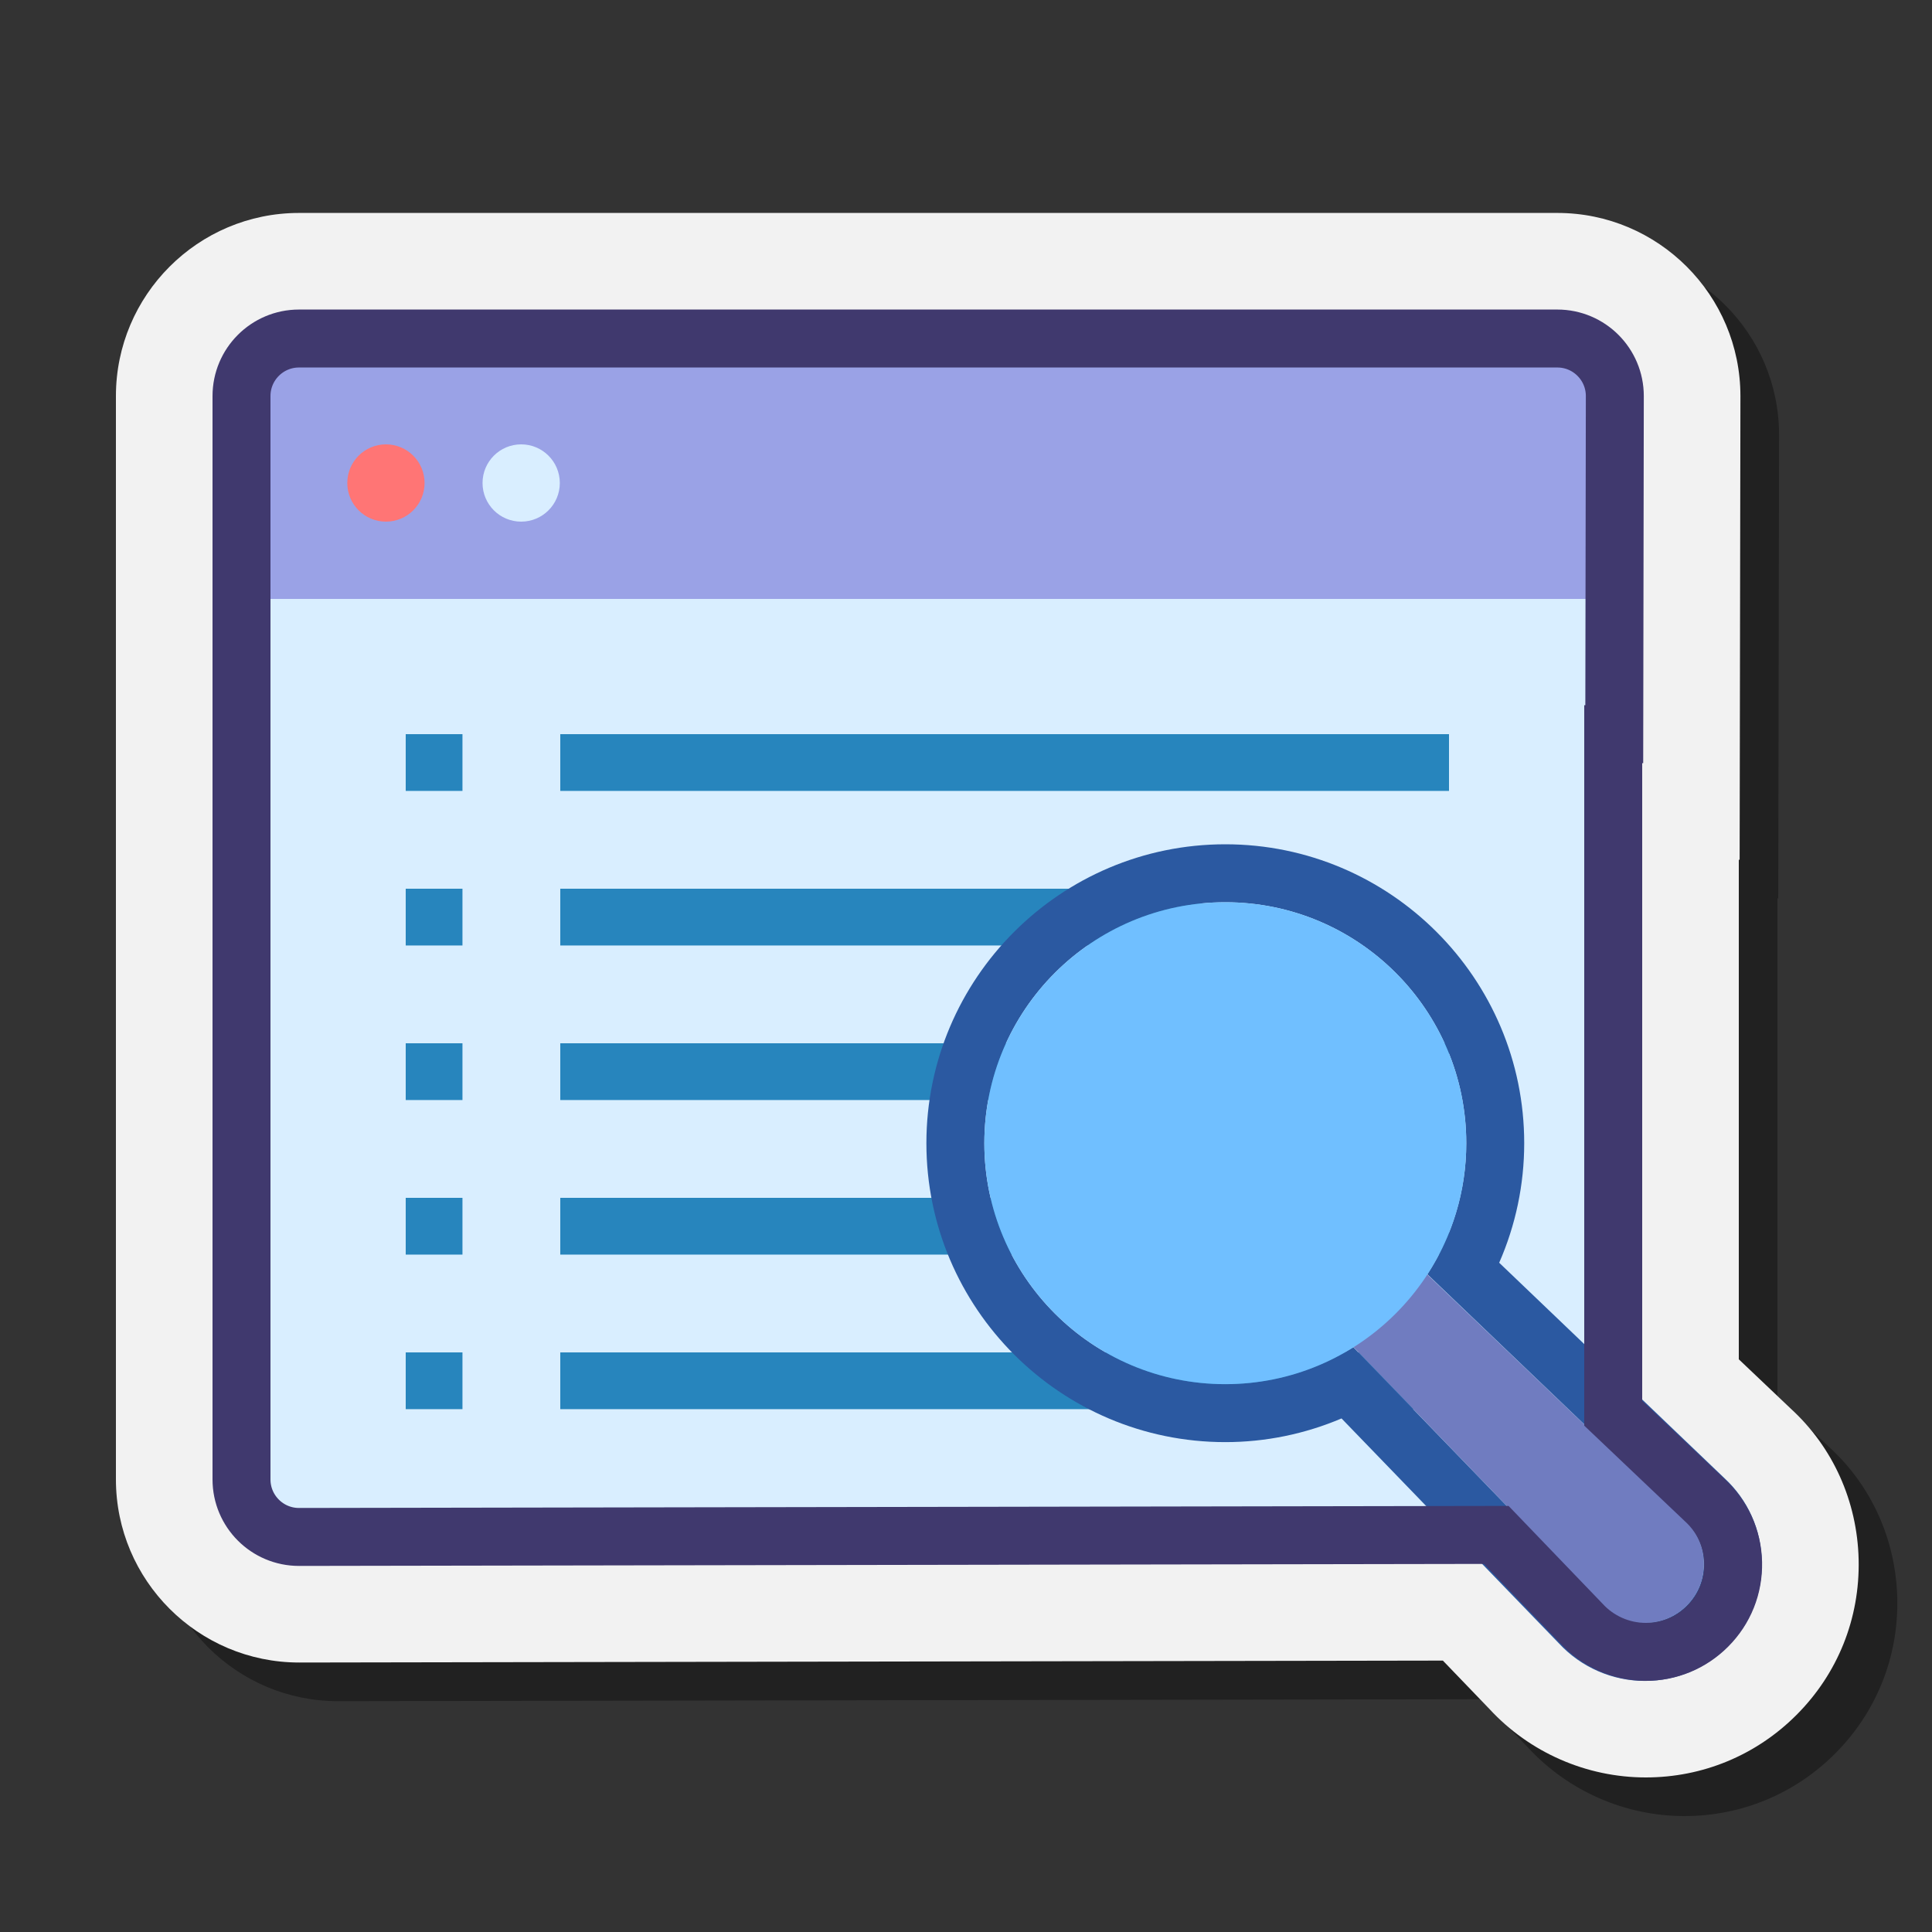 <svg xmlns="http://www.w3.org/2000/svg"  viewBox="0 0 100 100" width="200px" height="200px" baseProfile="basic"><rect x="0" y="0" width="100" height="100" fill="#333333" stroke="none"/><path d="M87.187,94c-3.07,0-6.017-1.291-8.097-3.546l-2.407-2.502	l-59.196,0.1C12.252,88.052,8,83.8,8,78.574V22.5c0-5.226,4.25-9.478,9.475-9.478	h65.134c5.225,0,9.475,4.252,9.475,9.478l-0.041,24H92v25.857l2.7,2.564	c2.166,1.986,3.433,4.778,3.503,7.804c0.067,3.045-1.078,5.902-3.227,8.049	C92.895,92.854,90.128,94,87.187,94z" opacity=".35"/><path fill="#F2F2F2" d="M85.187,92c-3.07,0-6.017-1.291-8.097-3.546l-2.407-2.502	l-59.196,0.1C10.252,86.052,6,81.8,6,76.574V20.5c0-5.226,4.25-9.478,9.475-9.478	h65.134c5.225,0,9.475,4.252,9.475,9.478l-0.041,24H90v25.857l2.7,2.564	c2.166,1.986,3.433,4.778,3.503,7.804c0.067,3.045-1.078,5.902-3.227,8.049	C90.895,90.854,88.128,92,85.187,92z"/><path fill="#D9EEFF" d="M83.5,29.085v44.426C83.5,75.168,82.157,80.5,80.5,80.5h-65 c-1.657,0-3-1.343-3-3V28.723L83.5,29.085z"/><path fill="#9AA2E6" d="M80.5,17.5h-65c-1.657,0-3,1.343-3,3V31h71V20.5C83.5,18.843,82.157,17.5,80.5,17.5z"/><rect width="46" height="2.938" x="29" y="38" fill="#2785BD"/><rect width="2.937" height="2.938" x="21" y="38" fill="#2785BD"/><rect width="33.149" height="2.938" x="29" y="46" fill="#2785BD"/><rect width="2.937" height="2.938" x="21" y="46" fill="#2785BD"/><rect width="46" height="2.938" x="29" y="54" fill="#2785BD"/><rect width="2.937" height="2.938" x="21" y="54" fill="#2785BD"/><rect width="46" height="2.938" x="29" y="62" fill="#2785BD"/><rect width="2.937" height="2.938" x="21" y="62" fill="#2785BD"/><rect width="44.25" height="2.938" x="29" y="70" fill="#2785BD"/><rect width="2.937" height="2.938" x="21" y="70" fill="#2785BD"/><path fill="#D9EEFF" d="M26.976,23h0c1.105,0,2,0.895,2,2v0 C28.976,26.105,28.081,27,26.976,27h-0c-1.105,0-2-0.895-2-2 v-0C24.976,23.895,25.871,23,26.976,23z"/><path fill="#707CC0" d="M87.196,78.691L73.287,65.405l-3.769,3.768l13.356,13.833	c0.578,0.636,1.402,1,2.261,1c0.816,0,1.583-0.318,2.161-0.895	c0.596-0.595,0.914-1.389,0.895-2.233C88.171,80.035,87.818,79.259,87.196,78.691z"/><path fill="#2B59A1" d="M63.422,46.7c6.888,0,12.472,5.584,12.472,12.472 c0,2.503-0.745,4.829-2.014,6.782l13.316,12.737 c0.622,0.568,0.975,1.344,0.995,2.185c0.019,0.845-0.299,1.638-0.895,2.233 c-0.578,0.577-1.345,0.895-2.161,0.895c-0.859,0-1.683-0.364-2.261-1 L70.042,69.728c-1.92,1.207-4.185,1.916-6.621,1.916 c-6.888,0-12.472-5.584-12.472-12.472C50.949,52.284,56.533,46.7,63.422,46.7 M63.422,43.7c-8.531,0-15.472,6.941-15.472,15.472s6.941,15.472,15.472,15.472 c2.074,0,4.116-0.419,6.015-1.226l11.254,11.644 c1.143,1.235,2.76,1.942,4.444,1.942c1.617,0,3.137-0.63,4.281-1.773 c1.182-1.18,1.812-2.752,1.774-4.424c-0.038-1.656-0.727-3.183-1.941-4.305 L77.598,65.359c0.852-1.944,1.295-4.045,1.295-6.187 C78.894,50.641,71.953,43.7,63.422,43.7L63.422,43.7z"/><path fill="#FF7575" d="M19.976,23h0c1.105,0,2,0.895,2,2v0 C21.976,26.105,21.081,27,19.976,27h-0c-1.105,0-2-0.895-2-2 v-0C17.976,23.895,18.871,23,19.976,23z"/><path fill="none" stroke="#40396E" stroke-miterlimit="10" stroke-width="3" d="M88.234,77.644L83.5,73.147V38	h0.054l0.029-17.5c0-1.645-1.332-2.978-2.975-2.978H15.475	C13.832,17.522,12.5,18.855,12.5,20.5v56.074c0,1.645,1.332,2.978,2.975,2.978	l61.971-0.105l4.398,4.575C82.699,84.962,83.917,85.5,85.187,85.5	c1.206,0,2.341-0.47,3.195-1.323c0.881-0.88,1.351-2.053,1.323-3.302	C89.675,79.631,89.153,78.483,88.234,77.644z"/><circle cx="63.422" cy="59.172" r="12.472" fill="#70BFFF"/></svg>